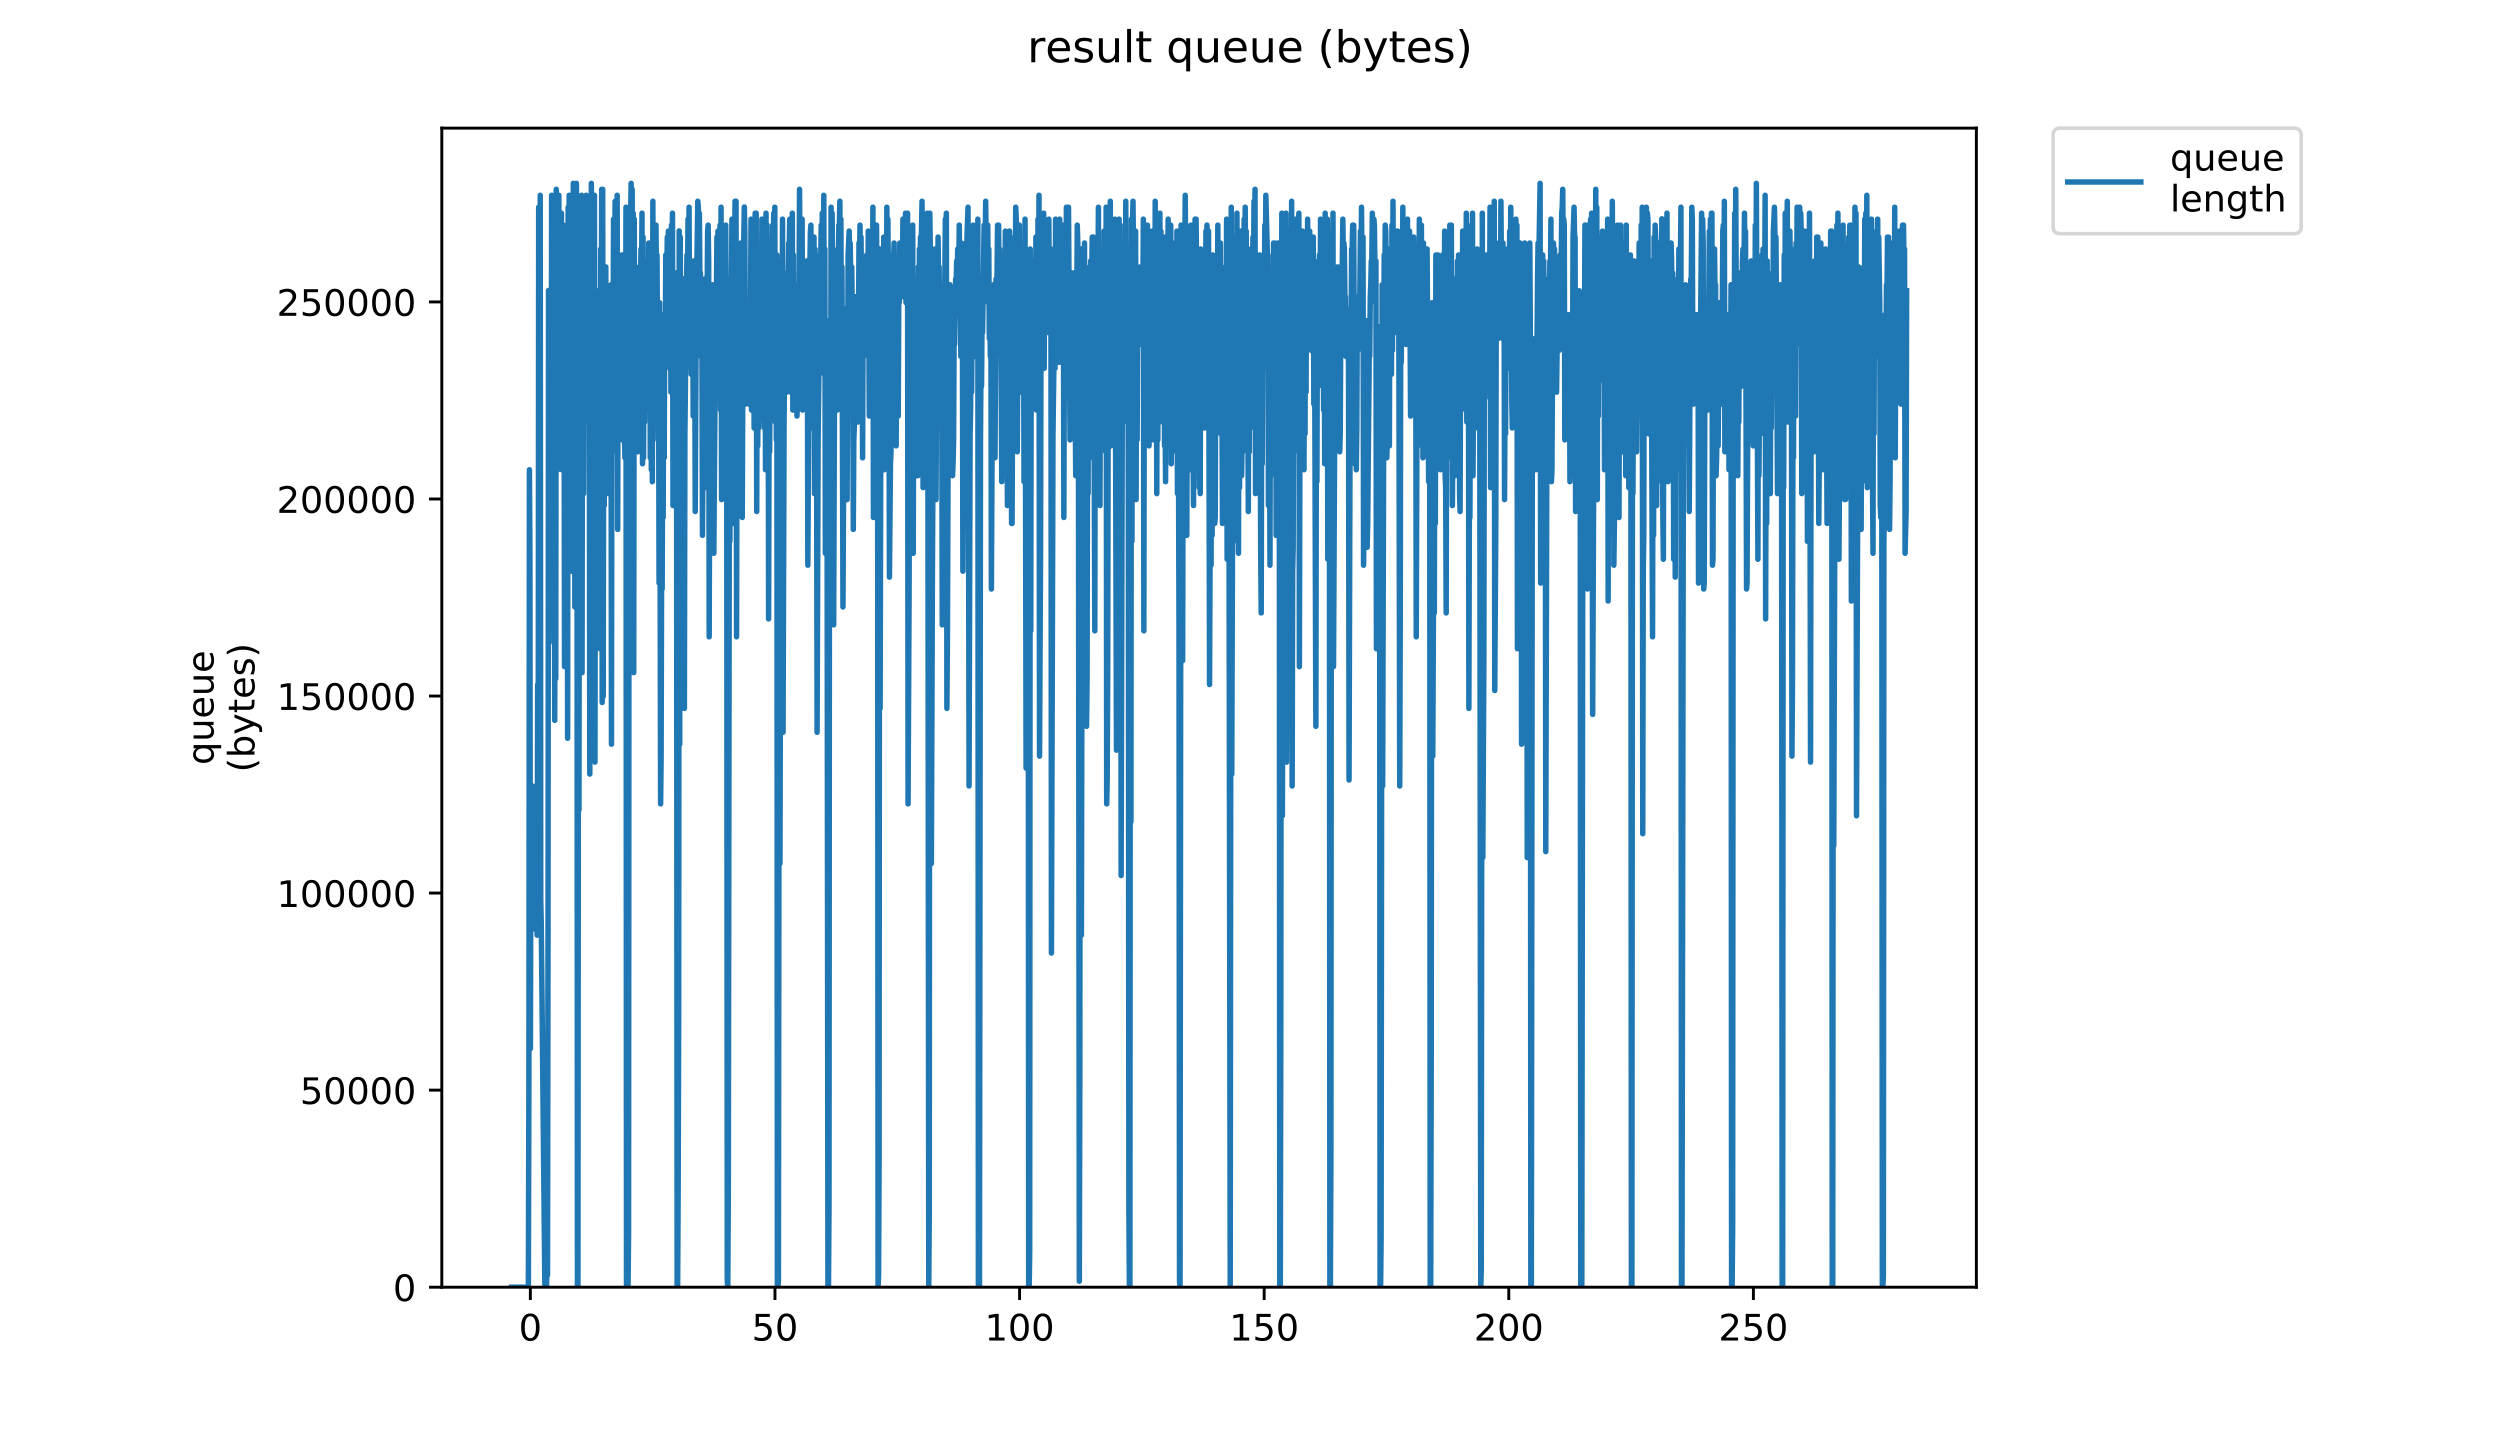 <?xml version="1.0" encoding="utf-8" standalone="no"?>
<!DOCTYPE svg PUBLIC "-//W3C//DTD SVG 1.1//EN"
  "http://www.w3.org/Graphics/SVG/1.1/DTD/svg11.dtd">
<!-- Created with matplotlib (https://matplotlib.org/) -->
<svg height="396pt" version="1.1" viewBox="0 0 684 396" width="684pt" xmlns="http://www.w3.org/2000/svg" xmlns:xlink="http://www.w3.org/1999/xlink">
 <defs>
  <style type="text/css">
*{stroke-linecap:butt;stroke-linejoin:round;}
  </style>
 </defs>
 <g id="figure_1">
  <g id="patch_1">
   <path d="M 0 396 
L 684 396 
L 684 0 
L 0 0 
z
" style="fill:#ffffff;"/>
  </g>
  <g id="axes_1">
   <g id="patch_2">
    <path d="M 120.879 352.174 
L 540.734 352.174 
L 540.734 35.062 
L 120.879 35.062 
z
" style="fill:#ffffff;"/>
   </g>
   <g id="matplotlib.axis_1">
    <g id="xtick_1">
     <g id="line2d_1">
      <defs>
       <path d="M 0 0 
L 0 3.5 
" id="m6a2a54938b" style="stroke:#000000;stroke-width:0.8;"/>
      </defs>
      <g>
       <use style="stroke:#000000;stroke-width:0.8;" x="145.105" xlink:href="#m6a2a54938b" y="352.174"/>
      </g>
     </g>
     <g id="text_1">
      <!-- 0 -->
      <defs>
       <path d="M 31.781 66.406 
Q 24.172 66.406 20.328 58.906 
Q 16.5 51.422 16.5 36.375 
Q 16.5 21.391 20.328 13.891 
Q 24.172 6.391 31.781 6.391 
Q 39.453 6.391 43.281 13.891 
Q 47.125 21.391 47.125 36.375 
Q 47.125 51.422 43.281 58.906 
Q 39.453 66.406 31.781 66.406 
z
M 31.781 74.219 
Q 44.047 74.219 50.516 64.516 
Q 56.984 54.828 56.984 36.375 
Q 56.984 17.969 50.516 8.266 
Q 44.047 -1.422 31.781 -1.422 
Q 19.531 -1.422 13.062 8.266 
Q 6.594 17.969 6.594 36.375 
Q 6.594 54.828 13.062 64.516 
Q 19.531 74.219 31.781 74.219 
z
" id="DejaVuSans-48"/>
      </defs>
      <g transform="translate(141.924 366.773)scale(0.1 -0.1)">
       <use xlink:href="#DejaVuSans-48"/>
      </g>
     </g>
    </g>
    <g id="xtick_2">
     <g id="line2d_2">
      <g>
       <use style="stroke:#000000;stroke-width:0.8;" x="212.03" xlink:href="#m6a2a54938b" y="352.174"/>
      </g>
     </g>
     <g id="text_2">
      <!-- 50 -->
      <defs>
       <path d="M 10.797 72.906 
L 49.516 72.906 
L 49.516 64.594 
L 19.828 64.594 
L 19.828 46.734 
Q 21.969 47.469 24.109 47.828 
Q 26.266 48.188 28.422 48.188 
Q 40.625 48.188 47.75 41.5 
Q 54.891 34.812 54.891 23.391 
Q 54.891 11.625 47.562 5.094 
Q 40.234 -1.422 26.906 -1.422 
Q 22.312 -1.422 17.547 -0.641 
Q 12.797 0.141 7.719 1.703 
L 7.719 11.625 
Q 12.109 9.234 16.797 8.062 
Q 21.484 6.891 26.703 6.891 
Q 35.156 6.891 40.078 11.328 
Q 45.016 15.766 45.016 23.391 
Q 45.016 31 40.078 35.438 
Q 35.156 39.891 26.703 39.891 
Q 22.75 39.891 18.812 39.016 
Q 14.891 38.141 10.797 36.281 
z
" id="DejaVuSans-53"/>
      </defs>
      <g transform="translate(205.667 366.773)scale(0.1 -0.1)">
       <use xlink:href="#DejaVuSans-53"/>
       <use x="63.623" xlink:href="#DejaVuSans-48"/>
      </g>
     </g>
    </g>
    <g id="xtick_3">
     <g id="line2d_3">
      <g>
       <use style="stroke:#000000;stroke-width:0.8;" x="278.955" xlink:href="#m6a2a54938b" y="352.174"/>
      </g>
     </g>
     <g id="text_3">
      <!-- 100 -->
      <defs>
       <path d="M 12.406 8.297 
L 28.516 8.297 
L 28.516 63.922 
L 10.984 60.406 
L 10.984 69.391 
L 28.422 72.906 
L 38.281 72.906 
L 38.281 8.297 
L 54.391 8.297 
L 54.391 0 
L 12.406 0 
z
" id="DejaVuSans-49"/>
      </defs>
      <g transform="translate(269.411 366.773)scale(0.1 -0.1)">
       <use xlink:href="#DejaVuSans-49"/>
       <use x="63.623" xlink:href="#DejaVuSans-48"/>
       <use x="127.246" xlink:href="#DejaVuSans-48"/>
      </g>
     </g>
    </g>
    <g id="xtick_4">
     <g id="line2d_4">
      <g>
       <use style="stroke:#000000;stroke-width:0.8;" x="345.879" xlink:href="#m6a2a54938b" y="352.174"/>
      </g>
     </g>
     <g id="text_4">
      <!-- 150 -->
      <g transform="translate(336.336 366.773)scale(0.1 -0.1)">
       <use xlink:href="#DejaVuSans-49"/>
       <use x="63.623" xlink:href="#DejaVuSans-53"/>
       <use x="127.246" xlink:href="#DejaVuSans-48"/>
      </g>
     </g>
    </g>
    <g id="xtick_5">
     <g id="line2d_5">
      <g>
       <use style="stroke:#000000;stroke-width:0.8;" x="412.804" xlink:href="#m6a2a54938b" y="352.174"/>
      </g>
     </g>
     <g id="text_5">
      <!-- 200 -->
      <defs>
       <path d="M 19.188 8.297 
L 53.609 8.297 
L 53.609 0 
L 7.328 0 
L 7.328 8.297 
Q 12.938 14.109 22.625 23.891 
Q 32.328 33.688 34.812 36.531 
Q 39.547 41.844 41.422 45.531 
Q 43.312 49.219 43.312 52.781 
Q 43.312 58.594 39.234 62.25 
Q 35.156 65.922 28.609 65.922 
Q 23.969 65.922 18.812 64.312 
Q 13.672 62.703 7.812 59.422 
L 7.812 69.391 
Q 13.766 71.781 18.938 73 
Q 24.125 74.219 28.422 74.219 
Q 39.75 74.219 46.484 68.547 
Q 53.219 62.891 53.219 53.422 
Q 53.219 48.922 51.531 44.891 
Q 49.859 40.875 45.406 35.406 
Q 44.188 33.984 37.641 27.219 
Q 31.109 20.453 19.188 8.297 
z
" id="DejaVuSans-50"/>
      </defs>
      <g transform="translate(403.26 366.773)scale(0.1 -0.1)">
       <use xlink:href="#DejaVuSans-50"/>
       <use x="63.623" xlink:href="#DejaVuSans-48"/>
       <use x="127.246" xlink:href="#DejaVuSans-48"/>
      </g>
     </g>
    </g>
    <g id="xtick_6">
     <g id="line2d_6">
      <g>
       <use style="stroke:#000000;stroke-width:0.8;" x="479.729" xlink:href="#m6a2a54938b" y="352.174"/>
      </g>
     </g>
     <g id="text_6">
      <!-- 250 -->
      <g transform="translate(470.185 366.773)scale(0.1 -0.1)">
       <use xlink:href="#DejaVuSans-50"/>
       <use x="63.623" xlink:href="#DejaVuSans-53"/>
       <use x="127.246" xlink:href="#DejaVuSans-48"/>
      </g>
     </g>
    </g>
   </g>
   <g id="matplotlib.axis_2">
    <g id="ytick_1">
     <g id="line2d_7">
      <defs>
       <path d="M 0 0 
L -3.5 0 
" id="m83f0fc57a1" style="stroke:#000000;stroke-width:0.8;"/>
      </defs>
      <g>
       <use style="stroke:#000000;stroke-width:0.8;" x="120.879" xlink:href="#m83f0fc57a1" y="352.174"/>
      </g>
     </g>
     <g id="text_7">
      <!-- 0 -->
      <g transform="translate(107.516 355.973)scale(0.1 -0.1)">
       <use xlink:href="#DejaVuSans-48"/>
      </g>
     </g>
    </g>
    <g id="ytick_2">
     <g id="line2d_8">
      <g>
       <use style="stroke:#000000;stroke-width:0.8;" x="120.879" xlink:href="#m83f0fc57a1" y="298.261"/>
      </g>
     </g>
     <g id="text_8">
      <!-- 50000 -->
      <g transform="translate(82.066 302.06)scale(0.1 -0.1)">
       <use xlink:href="#DejaVuSans-53"/>
       <use x="63.623" xlink:href="#DejaVuSans-48"/>
       <use x="127.246" xlink:href="#DejaVuSans-48"/>
       <use x="190.869" xlink:href="#DejaVuSans-48"/>
       <use x="254.492" xlink:href="#DejaVuSans-48"/>
      </g>
     </g>
    </g>
    <g id="ytick_3">
     <g id="line2d_9">
      <g>
       <use style="stroke:#000000;stroke-width:0.8;" x="120.879" xlink:href="#m83f0fc57a1" y="244.348"/>
      </g>
     </g>
     <g id="text_9">
      <!-- 100000 -->
      <g transform="translate(75.704 248.147)scale(0.1 -0.1)">
       <use xlink:href="#DejaVuSans-49"/>
       <use x="63.623" xlink:href="#DejaVuSans-48"/>
       <use x="127.246" xlink:href="#DejaVuSans-48"/>
       <use x="190.869" xlink:href="#DejaVuSans-48"/>
       <use x="254.492" xlink:href="#DejaVuSans-48"/>
       <use x="318.115" xlink:href="#DejaVuSans-48"/>
      </g>
     </g>
    </g>
    <g id="ytick_4">
     <g id="line2d_10">
      <g>
       <use style="stroke:#000000;stroke-width:0.8;" x="120.879" xlink:href="#m83f0fc57a1" y="190.434"/>
      </g>
     </g>
     <g id="text_10">
      <!-- 150000 -->
      <g transform="translate(75.704 194.234)scale(0.1 -0.1)">
       <use xlink:href="#DejaVuSans-49"/>
       <use x="63.623" xlink:href="#DejaVuSans-53"/>
       <use x="127.246" xlink:href="#DejaVuSans-48"/>
       <use x="190.869" xlink:href="#DejaVuSans-48"/>
       <use x="254.492" xlink:href="#DejaVuSans-48"/>
       <use x="318.115" xlink:href="#DejaVuSans-48"/>
      </g>
     </g>
    </g>
    <g id="ytick_5">
     <g id="line2d_11">
      <g>
       <use style="stroke:#000000;stroke-width:0.8;" x="120.879" xlink:href="#m83f0fc57a1" y="136.521"/>
      </g>
     </g>
     <g id="text_11">
      <!-- 200000 -->
      <g transform="translate(75.704 140.32)scale(0.1 -0.1)">
       <use xlink:href="#DejaVuSans-50"/>
       <use x="63.623" xlink:href="#DejaVuSans-48"/>
       <use x="127.246" xlink:href="#DejaVuSans-48"/>
       <use x="190.869" xlink:href="#DejaVuSans-48"/>
       <use x="254.492" xlink:href="#DejaVuSans-48"/>
       <use x="318.115" xlink:href="#DejaVuSans-48"/>
      </g>
     </g>
    </g>
    <g id="ytick_6">
     <g id="line2d_12">
      <g>
       <use style="stroke:#000000;stroke-width:0.8;" x="120.879" xlink:href="#m83f0fc57a1" y="82.608"/>
      </g>
     </g>
     <g id="text_12">
      <!-- 250000 -->
      <g transform="translate(75.704 86.407)scale(0.1 -0.1)">
       <use xlink:href="#DejaVuSans-50"/>
       <use x="63.623" xlink:href="#DejaVuSans-53"/>
       <use x="127.246" xlink:href="#DejaVuSans-48"/>
       <use x="190.869" xlink:href="#DejaVuSans-48"/>
       <use x="254.492" xlink:href="#DejaVuSans-48"/>
       <use x="318.115" xlink:href="#DejaVuSans-48"/>
      </g>
     </g>
    </g>
    <g id="text_13">
     <!-- queue -->
     <defs>
      <path d="M 14.797 27.297 
Q 14.797 17.391 18.875 11.75 
Q 22.953 6.109 30.078 6.109 
Q 37.203 6.109 41.297 11.75 
Q 45.406 17.391 45.406 27.297 
Q 45.406 37.203 41.297 42.844 
Q 37.203 48.484 30.078 48.484 
Q 22.953 48.484 18.875 42.844 
Q 14.797 37.203 14.797 27.297 
z
M 45.406 8.203 
Q 42.578 3.328 38.25 0.953 
Q 33.938 -1.422 27.875 -1.422 
Q 17.969 -1.422 11.734 6.484 
Q 5.516 14.406 5.516 27.297 
Q 5.516 40.188 11.734 48.094 
Q 17.969 56 27.875 56 
Q 33.938 56 38.25 53.625 
Q 42.578 51.266 45.406 46.391 
L 45.406 54.688 
L 54.391 54.688 
L 54.391 -20.797 
L 45.406 -20.797 
z
" id="DejaVuSans-113"/>
      <path d="M 8.5 21.578 
L 8.5 54.688 
L 17.484 54.688 
L 17.484 21.922 
Q 17.484 14.156 20.5 10.266 
Q 23.531 6.391 29.594 6.391 
Q 36.859 6.391 41.078 11.031 
Q 45.312 15.672 45.312 23.688 
L 45.312 54.688 
L 54.297 54.688 
L 54.297 0 
L 45.312 0 
L 45.312 8.406 
Q 42.047 3.422 37.719 1 
Q 33.406 -1.422 27.688 -1.422 
Q 18.266 -1.422 13.375 4.438 
Q 8.5 10.297 8.5 21.578 
z
M 31.109 56 
z
" id="DejaVuSans-117"/>
      <path d="M 56.203 29.594 
L 56.203 25.203 
L 14.891 25.203 
Q 15.484 15.922 20.484 11.062 
Q 25.484 6.203 34.422 6.203 
Q 39.594 6.203 44.453 7.469 
Q 49.312 8.734 54.109 11.281 
L 54.109 2.781 
Q 49.266 0.734 44.188 -0.344 
Q 39.109 -1.422 33.891 -1.422 
Q 20.797 -1.422 13.156 6.188 
Q 5.516 13.812 5.516 26.812 
Q 5.516 40.234 12.766 48.109 
Q 20.016 56 32.328 56 
Q 43.359 56 49.781 48.891 
Q 56.203 41.797 56.203 29.594 
z
M 47.219 32.234 
Q 47.125 39.594 43.094 43.984 
Q 39.062 48.391 32.422 48.391 
Q 24.906 48.391 20.391 44.141 
Q 15.875 39.891 15.188 32.172 
z
" id="DejaVuSans-101"/>
     </defs>
     <g transform="translate(58.426 209.283)rotate(-90)scale(0.1 -0.1)">
      <use xlink:href="#DejaVuSans-113"/>
      <use x="63.477" xlink:href="#DejaVuSans-117"/>
      <use x="126.855" xlink:href="#DejaVuSans-101"/>
      <use x="188.379" xlink:href="#DejaVuSans-117"/>
      <use x="251.758" xlink:href="#DejaVuSans-101"/>
     </g>
     <!-- (bytes) -->
     <defs>
      <path d="M 31 75.875 
Q 24.469 64.656 21.281 53.656 
Q 18.109 42.672 18.109 31.391 
Q 18.109 20.125 21.312 9.062 
Q 24.516 -2 31 -13.188 
L 23.188 -13.188 
Q 15.875 -1.703 12.234 9.375 
Q 8.594 20.453 8.594 31.391 
Q 8.594 42.281 12.203 53.312 
Q 15.828 64.359 23.188 75.875 
z
" id="DejaVuSans-40"/>
      <path d="M 48.688 27.297 
Q 48.688 37.203 44.609 42.844 
Q 40.531 48.484 33.406 48.484 
Q 26.266 48.484 22.188 42.844 
Q 18.109 37.203 18.109 27.297 
Q 18.109 17.391 22.188 11.75 
Q 26.266 6.109 33.406 6.109 
Q 40.531 6.109 44.609 11.75 
Q 48.688 17.391 48.688 27.297 
z
M 18.109 46.391 
Q 20.953 51.266 25.266 53.625 
Q 29.594 56 35.594 56 
Q 45.562 56 51.781 48.094 
Q 58.016 40.188 58.016 27.297 
Q 58.016 14.406 51.781 6.484 
Q 45.562 -1.422 35.594 -1.422 
Q 29.594 -1.422 25.266 0.953 
Q 20.953 3.328 18.109 8.203 
L 18.109 0 
L 9.078 0 
L 9.078 75.984 
L 18.109 75.984 
z
" id="DejaVuSans-98"/>
      <path d="M 32.172 -5.078 
Q 28.375 -14.844 24.75 -17.812 
Q 21.141 -20.797 15.094 -20.797 
L 7.906 -20.797 
L 7.906 -13.281 
L 13.188 -13.281 
Q 16.891 -13.281 18.938 -11.516 
Q 21 -9.766 23.484 -3.219 
L 25.094 0.875 
L 2.984 54.688 
L 12.5 54.688 
L 29.594 11.922 
L 46.688 54.688 
L 56.203 54.688 
z
" id="DejaVuSans-121"/>
      <path d="M 18.312 70.219 
L 18.312 54.688 
L 36.812 54.688 
L 36.812 47.703 
L 18.312 47.703 
L 18.312 18.016 
Q 18.312 11.328 20.141 9.422 
Q 21.969 7.516 27.594 7.516 
L 36.812 7.516 
L 36.812 0 
L 27.594 0 
Q 17.188 0 13.234 3.875 
Q 9.281 7.766 9.281 18.016 
L 9.281 47.703 
L 2.688 47.703 
L 2.688 54.688 
L 9.281 54.688 
L 9.281 70.219 
z
" id="DejaVuSans-116"/>
      <path d="M 44.281 53.078 
L 44.281 44.578 
Q 40.484 46.531 36.375 47.5 
Q 32.281 48.484 27.875 48.484 
Q 21.188 48.484 17.844 46.438 
Q 14.5 44.391 14.5 40.281 
Q 14.5 37.156 16.891 35.375 
Q 19.281 33.594 26.516 31.984 
L 29.594 31.297 
Q 39.156 29.25 43.188 25.516 
Q 47.219 21.781 47.219 15.094 
Q 47.219 7.469 41.188 3.016 
Q 35.156 -1.422 24.609 -1.422 
Q 20.219 -1.422 15.453 -0.562 
Q 10.688 0.297 5.422 2 
L 5.422 11.281 
Q 10.406 8.688 15.234 7.391 
Q 20.062 6.109 24.812 6.109 
Q 31.156 6.109 34.562 8.281 
Q 37.984 10.453 37.984 14.406 
Q 37.984 18.062 35.516 20.016 
Q 33.062 21.969 24.703 23.781 
L 21.578 24.516 
Q 13.234 26.266 9.516 29.906 
Q 5.812 33.547 5.812 39.891 
Q 5.812 47.609 11.281 51.797 
Q 16.75 56 26.812 56 
Q 31.781 56 36.172 55.266 
Q 40.578 54.547 44.281 53.078 
z
" id="DejaVuSans-115"/>
      <path d="M 8.016 75.875 
L 15.828 75.875 
Q 23.141 64.359 26.781 53.312 
Q 30.422 42.281 30.422 31.391 
Q 30.422 20.453 26.781 9.375 
Q 23.141 -1.703 15.828 -13.188 
L 8.016 -13.188 
Q 14.5 -2 17.703 9.062 
Q 20.906 20.125 20.906 31.391 
Q 20.906 42.672 17.703 53.656 
Q 14.5 64.656 8.016 75.875 
z
" id="DejaVuSans-41"/>
     </defs>
     <g transform="translate(69.624 211.295)rotate(-90)scale(0.1 -0.1)">
      <use xlink:href="#DejaVuSans-40"/>
      <use x="39.014" xlink:href="#DejaVuSans-98"/>
      <use x="102.49" xlink:href="#DejaVuSans-121"/>
      <use x="161.67" xlink:href="#DejaVuSans-116"/>
      <use x="200.879" xlink:href="#DejaVuSans-101"/>
      <use x="262.402" xlink:href="#DejaVuSans-115"/>
      <use x="314.502" xlink:href="#DejaVuSans-41"/>
     </g>
    </g>
   </g>
   <g id="line2d_13">
    <path clip-path="url(#p39fe40ee95)" d="M 139.963 352.174 
L 144.56 352.174 
L 144.703 296.669 
L 144.844 128.523 
L 144.985 151.378 
L 145.125 286.874 
L 145.266 218.31 
L 145.548 215.045 
L 145.689 215.045 
L 145.829 216.677 
L 145.971 219.942 
L 146.393 254.225 
L 146.534 250.96 
L 146.675 254.225 
L 146.816 218.31 
L 146.957 255.857 
L 147.098 187.292 
L 147.239 234.635 
L 147.381 56.693 
L 147.523 74.65 
L 147.664 128.523 
L 147.805 53.428 
L 147.946 246.062 
L 148.087 252.592 
L 149.077 352.174 
L 149.219 350.542 
L 149.364 352.174 
L 149.509 352.174 
L 149.654 347.277 
L 149.796 348.909 
L 149.938 257.49 
L 150.08 79.477 
L 150.22 175.865 
L 150.502 87.71 
L 150.784 164.438 
L 150.925 53.428 
L 151.066 141.583 
L 151.349 156.275 
L 151.63 99.138 
L 151.771 197.087 
L 151.912 81.18 
L 152.053 185.66 
L 152.194 51.796 
L 152.335 105.668 
L 152.476 58.246 
L 152.618 128.523 
L 152.76 64.855 
L 152.9 53.428 
L 153.041 77.915 
L 153.182 59.958 
L 153.323 118.728 
L 153.464 68.12 
L 153.606 58.326 
L 153.747 128.523 
L 153.888 71.385 
L 154.03 112.198 
L 154.172 61.591 
L 154.313 86.076 
L 154.455 182.395 
L 154.595 99.138 
L 154.736 126.89 
L 154.877 84.445 
L 155.018 131.788 
L 155.158 69.753 
L 155.301 201.985 
L 155.443 56.693 
L 155.584 136.685 
L 155.725 53.428 
L 155.865 131.788 
L 156.006 63.223 
L 156.147 144.848 
L 156.289 64.855 
L 156.43 156.275 
L 156.571 59.958 
L 156.713 95.873 
L 156.854 50.163 
L 156.995 55.061 
L 157.136 64.855 
L 157.277 166.07 
L 157.418 58.326 
L 157.559 105.668 
L 157.7 50.163 
L 157.841 73.018 
L 157.985 352.174 
L 158.126 352.174 
L 158.266 169.335 
L 158.408 221.575 
L 158.549 95.873 
L 159.113 53.428 
L 159.254 184.027 
L 159.395 69.753 
L 159.677 135.053 
L 159.818 77.915 
L 159.958 92.608 
L 160.1 82.813 
L 160.241 102.403 
L 160.382 53.428 
L 160.522 115.463 
L 160.663 56.693 
L 160.804 86.076 
L 160.945 55.061 
L 161.085 100.77 
L 161.226 99.138 
L 161.367 211.78 
L 161.508 99.138 
L 161.649 157.908 
L 161.791 50.163 
L 161.933 100.77 
L 162.074 71.385 
L 162.215 141.583 
L 162.357 108.933 
L 162.498 192.19 
L 162.64 53.428 
L 162.781 208.515 
L 162.921 118.728 
L 163.062 136.685 
L 163.203 79.548 
L 163.345 172.6 
L 163.487 139.95 
L 163.627 169.335 
L 163.769 117.095 
L 163.91 159.54 
L 164.052 82.813 
L 164.193 177.497 
L 164.335 68.12 
L 164.477 133.42 
L 164.618 51.796 
L 164.76 192.19 
L 164.901 51.796 
L 165.042 190.557 
L 165.183 99.138 
L 165.324 138.318 
L 165.465 86.076 
L 165.605 113.83 
L 165.746 73.018 
L 165.887 121.993 
L 166.029 84.445 
L 166.311 92.608 
L 166.452 135.053 
L 166.592 94.24 
L 166.733 90.975 
L 166.874 82.813 
L 167.015 112.198 
L 167.157 77.915 
L 167.299 203.617 
L 167.44 95.873 
L 167.582 97.505 
L 167.723 102.403 
L 167.865 59.958 
L 168.007 59.958 
L 168.148 77.915 
L 168.29 55.061 
L 168.432 95.873 
L 168.574 59.958 
L 168.716 123.617 
L 168.858 53.428 
L 168.999 144.848 
L 169.141 73.018 
L 169.283 115.463 
L 169.425 89.343 
L 169.566 104.035 
L 169.849 107.3 
L 169.99 115.463 
L 170.132 69.753 
L 170.273 120.36 
L 170.415 82.813 
L 170.557 108.933 
L 170.699 69.753 
L 170.841 118.728 
L 170.983 125.258 
L 171.125 117.095 
L 171.267 56.693 
L 171.408 352.174 
L 171.835 352.174 
L 171.977 337.482 
L 172.117 94.24 
L 172.259 63.223 
L 172.4 58.326 
L 172.541 58.326 
L 172.683 50.163 
L 172.824 125.258 
L 172.966 51.796 
L 173.108 144.848 
L 173.249 58.326 
L 173.39 184.027 
L 173.532 59.958 
L 173.673 100.77 
L 173.814 74.65 
L 174.096 100.582 
L 174.238 102.403 
L 174.38 92.608 
L 174.522 123.617 
L 174.663 100.77 
L 174.805 99.138 
L 174.947 73.018 
L 175.088 87.71 
L 175.371 68.12 
L 175.512 76.283 
L 175.653 58.326 
L 175.794 126.89 
L 175.938 64.855 
L 176.08 125.258 
L 176.221 76.283 
L 176.362 115.463 
L 176.504 76.283 
L 176.646 89.343 
L 176.787 77.915 
L 176.929 92.608 
L 177.07 94.24 
L 177.211 71.385 
L 177.353 90.975 
L 177.494 66.488 
L 177.635 112.198 
L 177.776 69.753 
L 177.917 125.258 
L 178.058 66.488 
L 178.199 128.523 
L 178.341 71.385 
L 178.482 131.788 
L 178.623 55.061 
L 178.764 105.668 
L 178.905 64.855 
L 179.047 87.71 
L 179.188 64.855 
L 179.329 92.608 
L 179.473 61.591 
L 179.614 76.283 
L 179.755 69.753 
L 180.037 120.36 
L 180.178 95.873 
L 180.319 159.54 
L 180.46 82.813 
L 180.743 219.942 
L 180.884 206.882 
L 181.025 151.378 
L 181.166 161.157 
L 181.307 120.36 
L 181.448 141.583 
L 181.589 86.076 
L 181.73 125.258 
L 181.871 87.71 
L 182.012 97.505 
L 182.153 69.753 
L 182.435 74.65 
L 182.576 64.855 
L 182.717 99.138 
L 182.858 63.223 
L 183 92.608 
L 183.141 63.223 
L 183.282 100.77 
L 183.424 68.12 
L 183.565 107.3 
L 183.706 61.591 
L 183.847 92.608 
L 183.988 58.326 
L 184.13 138.318 
L 184.271 102.403 
L 184.412 123.617 
L 184.553 76.283 
L 184.694 87.71 
L 184.836 89.343 
L 184.977 74.65 
L 185.118 130.155 
L 185.259 352.174 
L 185.4 352.174 
L 185.543 326.054 
L 185.687 277.092 
L 185.829 63.178 
L 185.97 203.617 
L 186.113 64.855 
L 186.256 95.873 
L 186.541 76.283 
L 186.683 100.77 
L 186.824 76.283 
L 187.106 108.933 
L 187.247 193.822 
L 187.388 118.728 
L 187.53 105.668 
L 187.671 77.915 
L 187.812 81.18 
L 187.953 69.753 
L 188.096 81.18 
L 188.238 59.958 
L 188.381 86.076 
L 188.522 56.693 
L 188.663 87.71 
L 188.805 79.548 
L 189.087 102.403 
L 189.228 92.608 
L 189.368 102.403 
L 189.51 74.65 
L 189.65 113.83 
L 189.791 71.385 
L 190.074 92.608 
L 190.215 139.95 
L 190.498 82.813 
L 190.78 64.855 
L 190.921 55.061 
L 191.062 56.693 
L 191.204 77.915 
L 191.345 58.326 
L 191.489 76.283 
L 191.631 74.65 
L 191.772 97.505 
L 191.913 89.343 
L 192.054 97.505 
L 192.196 146.48 
L 192.478 97.505 
L 192.761 84.445 
L 192.903 76.283 
L 193.185 133.42 
L 193.467 81.18 
L 193.608 63.223 
L 193.75 61.591 
L 193.891 71.385 
L 194.032 174.232 
L 194.315 81.18 
L 194.455 108.933 
L 194.597 81.18 
L 194.738 94.24 
L 194.879 77.915 
L 195.02 89.343 
L 195.161 86.076 
L 195.302 151.378 
L 195.867 77.915 
L 196.009 81.18 
L 196.15 64.855 
L 196.291 82.813 
L 196.432 63.223 
L 196.572 81.18 
L 196.714 66.488 
L 196.856 97.505 
L 196.997 61.591 
L 197.139 112.198 
L 197.28 56.693 
L 197.421 136.685 
L 197.563 74.65 
L 197.703 112.198 
L 197.845 79.548 
L 197.985 86.076 
L 198.128 81.18 
L 198.269 84.445 
L 198.41 84.445 
L 198.55 61.591 
L 198.832 115.463 
L 198.978 350.542 
L 199.121 352.174 
L 199.263 327.687 
L 199.547 131.788 
L 199.688 148.113 
L 199.829 128.523 
L 199.971 76.283 
L 200.112 81.18 
L 200.252 59.958 
L 200.393 86.076 
L 200.533 143.215 
L 200.674 126.89 
L 200.958 82.813 
L 201.099 55.061 
L 201.241 79.548 
L 201.382 55.061 
L 201.523 174.232 
L 201.664 99.138 
L 201.805 118.728 
L 202.09 77.915 
L 202.232 115.463 
L 202.373 95.873 
L 202.515 113.83 
L 202.655 66.488 
L 202.796 86.076 
L 202.938 84.445 
L 203.079 141.583 
L 203.36 73.018 
L 203.644 56.648 
L 203.785 63.223 
L 203.927 110.565 
L 204.067 105.668 
L 204.208 94.24 
L 204.349 107.3 
L 204.49 99.138 
L 204.631 108.933 
L 204.773 95.873 
L 204.915 110.565 
L 205.056 90.975 
L 205.338 84.445 
L 205.479 59.958 
L 205.62 112.198 
L 205.903 76.283 
L 206.045 95.873 
L 206.187 84.445 
L 206.328 117.095 
L 206.61 58.326 
L 206.752 107.3 
L 206.894 58.326 
L 207.034 139.95 
L 207.175 90.975 
L 207.317 121.993 
L 207.46 92.608 
L 207.602 117.095 
L 207.744 105.668 
L 207.885 76.283 
L 208.026 92.608 
L 208.167 74.65 
L 208.308 90.975 
L 208.45 59.958 
L 208.591 69.753 
L 208.732 61.591 
L 208.875 92.608 
L 209.017 97.505 
L 209.158 117.095 
L 209.299 69.753 
L 209.44 128.523 
L 209.581 58.326 
L 209.722 104.035 
L 209.863 61.591 
L 210.007 100.77 
L 210.148 74.65 
L 210.291 169.335 
L 210.432 104.035 
L 210.573 123.617 
L 210.856 81.18 
L 210.997 94.24 
L 211.138 66.488 
L 211.279 82.813 
L 211.419 61.591 
L 211.562 66.488 
L 211.703 58.326 
L 211.844 68.12 
L 211.986 56.693 
L 212.127 115.463 
L 212.268 76.283 
L 212.409 120.36 
L 212.549 69.753 
L 212.691 352.174 
L 212.833 352.174 
L 212.974 350.542 
L 213.256 107.3 
L 213.397 236.267 
L 213.678 120.36 
L 213.819 71.385 
L 213.96 108.933 
L 214.1 59.958 
L 214.242 200.352 
L 214.524 115.463 
L 214.664 97.505 
L 214.805 99.138 
L 214.946 104.035 
L 215.087 77.915 
L 215.227 107.3 
L 215.368 74.65 
L 215.509 81.18 
L 215.65 76.283 
L 215.791 66.488 
L 215.932 68.12 
L 216.072 59.958 
L 216.354 107.3 
L 216.495 73.018 
L 216.635 102.403 
L 216.776 58.326 
L 216.919 112.198 
L 217.061 69.753 
L 217.201 105.668 
L 217.343 77.915 
L 217.483 97.505 
L 217.766 81.18 
L 217.908 79.548 
L 218.049 113.83 
L 218.191 108.933 
L 218.332 112.198 
L 218.473 107.3 
L 218.755 51.796 
L 218.897 77.915 
L 219.039 73.018 
L 219.181 61.591 
L 219.322 79.548 
L 219.462 59.958 
L 219.605 112.198 
L 219.746 71.385 
L 219.888 104.035 
L 220.029 74.65 
L 220.171 90.975 
L 220.313 81.18 
L 220.454 84.445 
L 220.595 90.975 
L 220.736 71.385 
L 220.878 74.65 
L 221.019 154.643 
L 221.442 77.915 
L 221.583 73.018 
L 221.724 63.223 
L 221.865 61.591 
L 222.006 107.3 
L 222.148 117.095 
L 222.43 76.283 
L 222.571 110.565 
L 222.711 64.855 
L 222.852 135.053 
L 222.992 68.12 
L 223.133 87.71 
L 223.274 79.548 
L 223.414 117.095 
L 223.556 200.352 
L 223.838 120.36 
L 224.402 69.753 
L 224.543 71.385 
L 224.684 61.591 
L 224.827 84.445 
L 224.968 58.326 
L 225.11 61.591 
L 225.251 76.283 
L 225.393 53.428 
L 225.534 102.403 
L 225.675 68.12 
L 225.816 151.378 
L 225.957 95.873 
L 226.098 108.933 
L 226.239 87.71 
L 226.523 352.174 
L 226.671 352.174 
L 226.82 329.319 
L 226.961 104.035 
L 227.243 136.685 
L 227.383 56.693 
L 227.527 95.873 
L 227.668 58.326 
L 227.809 76.283 
L 228.093 170.968 
L 228.376 89.343 
L 228.517 102.403 
L 228.658 79.548 
L 228.94 97.505 
L 229.081 112.198 
L 229.222 68.12 
L 229.363 73.018 
L 229.504 61.591 
L 229.645 61.591 
L 229.787 55.061 
L 229.928 82.813 
L 230.068 59.958 
L 230.211 97.505 
L 230.353 73.018 
L 230.635 166.07 
L 231.059 84.445 
L 231.2 86.076 
L 231.481 117.095 
L 231.622 102.403 
L 231.764 136.685 
L 232.048 69.753 
L 232.33 63.223 
L 232.471 71.385 
L 232.612 66.488 
L 232.895 84.445 
L 233.037 73.018 
L 233.319 97.505 
L 233.461 144.848 
L 233.602 120.36 
L 233.743 117.095 
L 233.884 108.933 
L 234.167 81.18 
L 234.309 100.77 
L 234.451 86.076 
L 234.592 115.463 
L 234.733 115.463 
L 235.017 66.488 
L 235.157 71.385 
L 235.298 61.591 
L 235.439 74.65 
L 235.581 64.855 
L 235.722 82.813 
L 235.863 79.548 
L 236.004 125.258 
L 236.146 87.71 
L 236.287 97.505 
L 236.569 86.076 
L 236.71 89.343 
L 236.851 81.18 
L 236.993 92.608 
L 237.134 69.753 
L 237.417 89.343 
L 237.558 63.223 
L 237.84 113.83 
L 238.121 84.445 
L 238.405 105.668 
L 238.546 63.223 
L 238.688 82.813 
L 238.828 56.693 
L 238.969 141.583 
L 239.11 94.24 
L 239.25 113.83 
L 239.391 107.3 
L 239.532 82.813 
L 239.674 95.873 
L 239.815 61.591 
L 239.956 86.076 
L 240.097 71.385 
L 240.238 352.174 
L 240.38 348.909 
L 240.521 317.892 
L 240.661 68.12 
L 240.802 193.822 
L 241.084 73.018 
L 241.226 87.71 
L 241.367 68.12 
L 241.509 71.385 
L 241.65 95.873 
L 241.792 64.855 
L 241.933 128.523 
L 242.075 87.71 
L 242.215 107.3 
L 242.357 73.018 
L 242.498 105.668 
L 242.639 56.693 
L 242.781 81.18 
L 242.923 59.958 
L 243.206 92.608 
L 243.348 157.908 
L 243.632 126.89 
L 243.774 123.617 
L 243.916 94.24 
L 244.058 105.668 
L 244.2 69.753 
L 244.341 73.018 
L 244.483 71.385 
L 244.625 66.488 
L 244.908 118.728 
L 245.049 89.343 
L 245.19 121.993 
L 245.331 89.343 
L 245.473 110.565 
L 245.615 92.608 
L 245.756 113.83 
L 245.898 82.813 
L 246.04 82.813 
L 246.182 66.488 
L 246.323 69.753 
L 246.464 68.12 
L 246.606 69.753 
L 246.889 81.18 
L 247.031 59.958 
L 247.172 81.18 
L 247.314 63.223 
L 247.455 76.283 
L 247.597 74.65 
L 247.739 58.326 
L 247.88 82.813 
L 248.022 63.223 
L 248.164 79.548 
L 248.305 58.326 
L 248.447 219.942 
L 248.73 161.157 
L 248.872 99.138 
L 249.013 110.565 
L 249.155 76.283 
L 249.296 90.975 
L 249.437 64.855 
L 249.578 71.385 
L 249.719 61.591 
L 249.86 151.378 
L 250.001 99.138 
L 250.143 115.463 
L 250.285 90.975 
L 250.568 117.095 
L 250.709 87.71 
L 250.851 130.155 
L 250.992 76.283 
L 251.134 130.155 
L 251.276 73.018 
L 251.417 105.668 
L 251.558 68.12 
L 251.7 89.343 
L 251.843 64.855 
L 251.985 69.753 
L 252.268 55.061 
L 252.551 133.42 
L 252.977 89.343 
L 253.118 90.975 
L 253.401 66.488 
L 253.543 92.608 
L 253.684 58.326 
L 253.826 82.813 
L 254.109 352.174 
L 254.251 330.952 
L 254.394 58.326 
L 254.537 68.12 
L 254.82 236.267 
L 255.103 157.908 
L 255.528 74.65 
L 255.671 73.018 
L 255.812 68.12 
L 256.095 136.685 
L 256.378 74.65 
L 256.52 79.548 
L 256.662 64.855 
L 256.804 79.548 
L 256.947 73.018 
L 257.088 90.975 
L 257.229 87.71 
L 257.655 95.873 
L 257.796 170.968 
L 257.937 113.83 
L 258.079 104.035 
L 258.22 102.403 
L 258.361 94.24 
L 258.645 59.958 
L 258.786 61.591 
L 258.927 58.326 
L 259.068 193.822 
L 259.209 175.865 
L 259.491 99.138 
L 259.632 77.915 
L 259.773 86.076 
L 259.915 77.915 
L 260.057 79.548 
L 260.198 82.813 
L 260.48 90.975 
L 260.62 130.155 
L 260.761 126.89 
L 260.902 120.36 
L 261.043 92.608 
L 261.185 94.24 
L 261.466 76.283 
L 261.607 77.915 
L 261.748 71.385 
L 261.889 76.283 
L 262.031 68.12 
L 262.171 69.753 
L 262.314 74.65 
L 262.455 61.591 
L 262.596 84.445 
L 262.738 74.65 
L 262.879 97.505 
L 263.019 66.488 
L 263.16 86.076 
L 263.301 77.915 
L 263.442 156.275 
L 263.725 104.035 
L 264.006 74.65 
L 264.147 94.24 
L 264.288 66.488 
L 264.429 86.076 
L 264.569 64.855 
L 264.851 56.693 
L 265.133 215.045 
L 265.415 118.728 
L 265.556 112.198 
L 265.697 77.915 
L 265.839 107.3 
L 265.981 87.71 
L 266.122 95.873 
L 266.264 61.591 
L 266.547 95.873 
L 266.689 87.71 
L 266.831 97.505 
L 266.972 87.71 
L 267.114 90.975 
L 267.255 63.223 
L 267.397 94.24 
L 267.538 59.958 
L 267.683 352.174 
L 267.979 352.174 
L 268.263 120.36 
L 268.405 99.138 
L 268.546 105.668 
L 268.688 87.71 
L 268.83 90.975 
L 269.256 61.591 
L 269.398 63.223 
L 269.54 68.12 
L 269.681 55.061 
L 269.823 68.12 
L 269.965 63.223 
L 270.107 64.855 
L 270.249 61.591 
L 270.39 82.813 
L 270.532 68.12 
L 270.673 92.608 
L 270.815 82.813 
L 270.957 97.505 
L 271.099 81.18 
L 271.241 161.157 
L 271.524 104.035 
L 271.807 77.915 
L 271.949 81.18 
L 272.232 125.258 
L 272.516 76.283 
L 272.658 86.076 
L 272.94 61.591 
L 273.082 92.608 
L 273.224 61.591 
L 273.365 87.71 
L 273.507 68.12 
L 273.649 90.975 
L 273.79 74.65 
L 274.075 131.788 
L 274.217 105.668 
L 274.359 108.933 
L 274.784 82.813 
L 274.925 84.445 
L 275.067 63.223 
L 275.209 64.855 
L 275.35 76.283 
L 275.633 138.318 
L 275.775 130.155 
L 275.917 73.018 
L 276.059 95.873 
L 276.201 63.223 
L 276.342 92.608 
L 276.485 64.855 
L 276.628 92.608 
L 276.769 143.215 
L 276.91 143.215 
L 277.053 105.668 
L 277.194 110.565 
L 277.477 71.385 
L 277.618 90.975 
L 277.76 81.18 
L 277.902 56.693 
L 278.043 59.913 
L 278.326 123.617 
L 278.611 73.018 
L 278.754 107.3 
L 278.895 61.591 
L 279.037 102.403 
L 279.178 73.018 
L 279.32 107.3 
L 279.461 79.548 
L 279.603 74.65 
L 279.744 86.076 
L 280.027 74.65 
L 280.169 131.788 
L 280.451 59.958 
L 280.736 210.147 
L 281.019 123.617 
L 281.302 84.445 
L 281.444 352.174 
L 281.585 352.174 
L 281.727 342.379 
L 281.869 68.12 
L 282.01 172.6 
L 282.152 84.445 
L 282.293 99.138 
L 282.578 76.283 
L 282.719 94.24 
L 282.859 71.385 
L 283.001 104.035 
L 283.142 71.385 
L 283.284 99.138 
L 283.425 64.855 
L 283.566 112.198 
L 283.708 84.445 
L 283.85 92.608 
L 283.992 59.958 
L 284.132 87.71 
L 284.273 53.428 
L 284.415 206.882 
L 284.699 149.745 
L 284.84 77.915 
L 284.982 99.138 
L 285.265 73.018 
L 285.407 86.076 
L 285.548 58.326 
L 285.69 100.77 
L 285.831 66.488 
L 285.972 73.018 
L 286.115 66.488 
L 286.256 90.975 
L 286.398 66.488 
L 286.539 90.975 
L 286.68 63.223 
L 286.821 84.445 
L 286.963 59.958 
L 287.105 86.076 
L 287.246 68.12 
L 287.388 73.018 
L 287.53 68.12 
L 287.672 260.755 
L 288.097 118.728 
L 288.38 97.505 
L 288.521 68.12 
L 288.663 100.77 
L 288.805 59.958 
L 288.946 79.548 
L 289.088 74.65 
L 289.229 82.813 
L 289.37 66.488 
L 289.512 90.975 
L 289.654 63.223 
L 289.795 99.138 
L 289.937 59.958 
L 290.079 86.076 
L 290.221 77.915 
L 290.362 77.915 
L 290.503 76.283 
L 290.644 61.591 
L 290.785 74.65 
L 290.926 61.591 
L 291.068 141.583 
L 291.209 97.505 
L 291.35 108.933 
L 291.492 79.548 
L 291.633 77.915 
L 291.774 56.693 
L 291.915 66.488 
L 292.057 64.855 
L 292.198 73.018 
L 292.339 56.693 
L 292.763 120.36 
L 292.904 81.18 
L 293.045 90.975 
L 293.186 74.65 
L 293.468 105.668 
L 293.609 79.548 
L 293.75 84.445 
L 293.891 74.65 
L 294.315 130.155 
L 294.738 61.591 
L 294.879 66.488 
L 295.02 76.283 
L 295.303 350.542 
L 295.444 291.772 
L 295.585 81.18 
L 295.727 68.12 
L 295.869 255.857 
L 296.15 115.463 
L 296.291 125.258 
L 296.432 94.24 
L 296.573 138.318 
L 296.714 66.488 
L 296.855 102.403 
L 296.996 77.915 
L 297.281 198.72 
L 297.422 185.66 
L 297.564 113.83 
L 297.705 135.053 
L 297.846 89.343 
L 297.988 110.565 
L 298.129 73.018 
L 298.269 89.343 
L 298.41 71.385 
L 298.552 71.385 
L 298.694 74.65 
L 298.835 64.855 
L 298.976 125.258 
L 299.117 64.855 
L 299.258 92.608 
L 299.541 172.6 
L 299.682 82.813 
L 299.824 118.728 
L 299.965 73.018 
L 300.106 89.343 
L 300.247 73.018 
L 300.388 74.65 
L 300.529 56.693 
L 300.67 135.053 
L 300.812 104.035 
L 300.953 138.318 
L 301.094 86.076 
L 301.235 100.77 
L 301.377 69.753 
L 301.518 79.548 
L 301.659 76.283 
L 301.8 69.753 
L 301.941 94.24 
L 302.082 63.223 
L 302.223 105.668 
L 302.364 68.12 
L 302.505 123.617 
L 302.647 56.693 
L 302.788 219.942 
L 302.929 213.412 
L 303.07 182.395 
L 303.211 99.138 
L 303.352 104.035 
L 303.492 56.693 
L 303.633 77.915 
L 303.774 55.061 
L 303.915 121.993 
L 304.057 99.138 
L 304.198 117.095 
L 304.339 87.71 
L 304.48 86.076 
L 304.621 97.505 
L 304.762 84.445 
L 304.903 86.076 
L 305.045 59.958 
L 305.471 205.25 
L 305.612 84.445 
L 305.754 121.993 
L 305.895 66.488 
L 306.036 100.77 
L 306.177 59.958 
L 306.318 82.813 
L 306.46 61.545 
L 306.601 120.36 
L 306.743 239.532 
L 307.166 66.488 
L 307.307 115.463 
L 307.448 110.565 
L 307.589 112.198 
L 307.73 74.65 
L 307.872 105.668 
L 308.013 55.061 
L 308.155 108.933 
L 308.296 77.915 
L 308.437 110.565 
L 308.577 68.12 
L 308.718 144.848 
L 308.86 330.952 
L 309.001 352.174 
L 309.142 352.174 
L 309.284 108.933 
L 309.425 224.84 
L 309.566 59.958 
L 309.707 148.113 
L 309.847 61.591 
L 309.989 55.061 
L 310.413 99.138 
L 310.557 107.3 
L 310.697 63.223 
L 310.839 136.685 
L 310.98 76.283 
L 311.121 120.36 
L 311.261 82.813 
L 311.543 89.343 
L 311.684 90.975 
L 311.826 94.24 
L 311.967 73.018 
L 312.108 87.71 
L 312.25 89.343 
L 312.391 74.65 
L 312.531 82.813 
L 312.674 84.445 
L 312.817 59.958 
L 312.958 172.6 
L 313.099 86.076 
L 313.24 118.728 
L 313.381 64.855 
L 313.523 113.83 
L 313.664 64.855 
L 313.805 99.138 
L 313.946 61.591 
L 314.088 79.548 
L 314.23 76.283 
L 314.372 121.993 
L 314.655 108.933 
L 314.937 74.65 
L 315.078 108.933 
L 315.219 63.223 
L 315.36 115.463 
L 315.5 74.65 
L 315.641 120.36 
L 315.783 71.385 
L 315.924 117.095 
L 316.065 55.061 
L 316.207 100.77 
L 316.349 59.958 
L 316.491 135.053 
L 316.633 86.076 
L 316.775 120.36 
L 316.917 92.608 
L 317.058 104.035 
L 317.342 58.326 
L 317.483 112.198 
L 317.625 63.223 
L 317.766 110.565 
L 317.907 69.753 
L 318.05 115.463 
L 318.191 68.12 
L 318.333 108.933 
L 318.474 64.855 
L 318.617 121.993 
L 318.759 112.198 
L 318.9 131.788 
L 319.041 95.873 
L 319.182 99.138 
L 319.325 68.12 
L 319.466 74.65 
L 319.608 59.958 
L 319.891 81.18 
L 320.032 71.385 
L 320.173 117.095 
L 320.315 61.591 
L 320.456 126.89 
L 320.598 68.12 
L 320.74 123.617 
L 320.881 69.753 
L 321.022 118.728 
L 321.163 76.283 
L 321.305 84.445 
L 321.446 66.488 
L 321.587 77.915 
L 321.728 74.65 
L 321.869 94.24 
L 322.01 63.223 
L 322.151 135.053 
L 322.292 112.198 
L 322.433 125.258 
L 322.576 170.922 
L 322.718 350.542 
L 322.862 352.174 
L 323.145 61.591 
L 323.286 73.018 
L 323.427 166.07 
L 323.569 180.762 
L 323.71 112.198 
L 323.853 112.198 
L 323.995 69.753 
L 324.136 74.65 
L 324.277 53.428 
L 324.419 73.018 
L 324.56 64.855 
L 324.701 146.48 
L 324.843 108.933 
L 324.985 108.933 
L 325.127 110.565 
L 325.269 87.71 
L 325.41 128.523 
L 325.552 64.855 
L 325.693 128.523 
L 325.835 61.591 
L 325.976 105.668 
L 326.117 66.488 
L 326.261 115.463 
L 326.403 120.36 
L 326.545 138.318 
L 326.687 82.813 
L 326.829 104.035 
L 326.971 59.958 
L 327.112 84.445 
L 327.253 59.958 
L 327.394 74.65 
L 327.536 74.65 
L 327.677 123.617 
L 327.818 121.993 
L 327.961 110.565 
L 328.102 133.42 
L 328.243 84.445 
L 328.384 135.053 
L 328.526 68.12 
L 328.666 110.565 
L 328.809 69.753 
L 328.951 97.505 
L 329.093 71.385 
L 329.235 112.198 
L 329.377 102.403 
L 329.518 117.095 
L 329.66 95.873 
L 329.8 95.873 
L 329.941 63.223 
L 330.082 74.65 
L 330.225 61.591 
L 330.509 77.915 
L 330.651 63.223 
L 330.933 187.292 
L 331.216 115.463 
L 331.357 154.643 
L 331.498 74.65 
L 331.641 146.48 
L 331.783 69.753 
L 331.925 110.565 
L 332.067 73.018 
L 332.349 143.215 
L 332.49 141.583 
L 332.632 90.975 
L 332.773 104.035 
L 332.914 74.65 
L 333.055 95.873 
L 333.195 61.591 
L 333.337 95.873 
L 333.621 66.488 
L 333.762 89.343 
L 333.903 66.488 
L 334.044 118.728 
L 334.185 73.018 
L 334.467 143.215 
L 334.609 138.318 
L 334.75 89.343 
L 334.892 108.933 
L 335.033 74.65 
L 335.174 92.608 
L 335.315 73.018 
L 335.456 102.403 
L 335.597 59.958 
L 335.738 153.01 
L 335.879 120.36 
L 336.022 123.617 
L 336.162 77.915 
L 336.587 352.174 
L 336.869 56.693 
L 337.01 211.78 
L 337.433 74.65 
L 337.575 97.505 
L 337.717 68.12 
L 337.859 73.018 
L 338 64.855 
L 338.142 71.385 
L 338.284 99.138 
L 338.426 58.326 
L 338.567 148.113 
L 338.708 120.36 
L 338.85 151.378 
L 338.991 89.343 
L 339.131 133.42 
L 339.272 73.018 
L 339.413 113.83 
L 339.553 63.223 
L 339.694 130.155 
L 339.835 121.993 
L 339.976 123.617 
L 340.117 76.283 
L 340.259 86.076 
L 340.401 59.958 
L 340.543 84.445 
L 340.685 56.693 
L 340.826 77.915 
L 340.968 63.223 
L 341.11 115.463 
L 341.394 107.3 
L 341.536 139.95 
L 341.678 87.71 
L 341.819 123.617 
L 341.961 81.18 
L 342.103 117.095 
L 342.244 68.12 
L 342.385 105.668 
L 342.525 76.283 
L 342.667 77.915 
L 342.808 64.855 
L 342.949 79.548 
L 343.09 55.061 
L 343.231 81.18 
L 343.372 51.796 
L 343.513 135.053 
L 343.654 86.076 
L 343.795 105.668 
L 344.077 81.18 
L 344.219 105.668 
L 344.36 73.018 
L 344.5 121.993 
L 344.641 69.753 
L 344.925 151.378 
L 345.066 167.703 
L 345.206 107.3 
L 345.348 126.89 
L 345.489 89.343 
L 345.631 100.77 
L 345.772 74.65 
L 345.912 81.18 
L 346.054 61.591 
L 346.195 73.018 
L 346.336 53.428 
L 346.759 69.753 
L 346.9 69.753 
L 347.041 138.318 
L 347.324 107.3 
L 347.464 154.643 
L 347.605 82.813 
L 347.747 130.155 
L 347.888 90.975 
L 348.029 121.993 
L 348.17 86.076 
L 348.311 95.873 
L 348.452 66.488 
L 348.593 94.195 
L 348.734 66.488 
L 348.875 74.65 
L 349.016 73.018 
L 349.157 146.48 
L 349.298 108.933 
L 349.439 110.565 
L 349.581 66.488 
L 349.722 77.915 
L 349.862 66.488 
L 350.005 84.445 
L 350.145 352.174 
L 350.287 352.174 
L 350.429 281.977 
L 350.569 97.505 
L 350.711 58.326 
L 350.852 223.207 
L 351.275 94.24 
L 351.416 113.83 
L 351.557 59.958 
L 351.699 89.343 
L 351.84 58.326 
L 351.982 208.515 
L 352.406 87.71 
L 352.547 112.198 
L 352.829 66.488 
L 352.97 92.608 
L 353.11 63.223 
L 353.251 86.076 
L 353.393 55.061 
L 353.533 215.045 
L 353.674 156.275 
L 353.815 149.745 
L 353.956 74.65 
L 354.097 123.617 
L 354.237 61.591 
L 354.378 94.24 
L 354.519 59.958 
L 354.661 73.018 
L 354.803 59.958 
L 354.944 74.65 
L 355.085 59.958 
L 355.226 61.591 
L 355.367 58.326 
L 355.508 182.395 
L 355.649 123.617 
L 355.79 120.36 
L 355.931 107.3 
L 356.072 81.18 
L 356.213 104.035 
L 356.355 63.223 
L 356.495 126.89 
L 356.636 68.12 
L 356.777 128.523 
L 356.918 77.915 
L 357.06 118.728 
L 357.201 64.855 
L 357.342 107.3 
L 357.484 66.488 
L 357.624 90.975 
L 357.765 59.958 
L 357.907 94.24 
L 358.048 66.488 
L 358.189 90.975 
L 358.33 63.223 
L 358.471 76.283 
L 358.613 68.12 
L 358.754 95.873 
L 358.895 87.71 
L 359.036 73.018 
L 359.177 94.24 
L 359.317 64.855 
L 359.458 110.565 
L 359.599 71.385 
L 360.022 198.72 
L 360.163 110.565 
L 360.304 131.788 
L 360.446 84.445 
L 360.587 105.668 
L 360.729 74.65 
L 360.87 84.445 
L 361.012 69.753 
L 361.154 102.403 
L 361.295 59.958 
L 361.436 63.223 
L 361.577 84.445 
L 361.719 63.223 
L 361.861 105.668 
L 362.002 89.343 
L 362.144 112.198 
L 362.285 69.753 
L 362.427 126.89 
L 362.569 58.326 
L 362.71 104.035 
L 362.851 61.591 
L 362.995 77.915 
L 363.139 59.958 
L 363.283 153.01 
L 363.425 100.77 
L 363.566 115.463 
L 363.708 71.385 
L 363.85 352.174 
L 363.991 352.174 
L 364.141 314.633 
L 364.282 94.24 
L 364.424 68.12 
L 364.565 71.385 
L 364.707 58.326 
L 364.848 182.395 
L 365.273 95.873 
L 365.414 115.463 
L 365.698 90.975 
L 365.84 94.24 
L 365.981 73.018 
L 366.123 89.343 
L 366.264 74.65 
L 366.406 86.076 
L 366.548 123.617 
L 366.689 118.728 
L 366.832 89.343 
L 367.257 71.385 
L 367.398 59.958 
L 367.54 71.385 
L 367.682 66.488 
L 367.823 68.12 
L 367.965 81.18 
L 368.107 81.18 
L 368.248 97.505 
L 368.39 84.445 
L 368.673 97.505 
L 368.815 89.343 
L 368.957 100.77 
L 369.099 213.412 
L 369.383 115.463 
L 369.525 87.71 
L 369.666 89.343 
L 369.808 68.12 
L 369.95 68.12 
L 370.091 61.591 
L 370.232 76.283 
L 370.374 61.591 
L 370.658 126.89 
L 370.799 121.993 
L 370.94 113.83 
L 371.083 128.523 
L 371.225 117.095 
L 371.366 81.18 
L 371.508 95.873 
L 371.65 87.71 
L 371.792 86.076 
L 371.934 92.608 
L 372.218 63.223 
L 372.36 76.283 
L 372.502 56.693 
L 372.644 73.018 
L 372.927 64.855 
L 373.069 154.643 
L 373.21 143.215 
L 373.351 107.3 
L 373.492 107.3 
L 373.774 87.71 
L 373.914 95.873 
L 374.055 149.745 
L 374.196 143.215 
L 374.618 97.505 
L 374.763 97.46 
L 374.904 81.18 
L 375.045 77.915 
L 375.186 71.385 
L 375.326 71.385 
L 375.467 58.326 
L 375.608 66.488 
L 375.75 66.488 
L 375.89 59.958 
L 376.031 61.591 
L 376.313 82.813 
L 376.455 71.385 
L 376.595 177.497 
L 376.736 89.343 
L 376.877 104.035 
L 377.018 89.343 
L 377.159 157.908 
L 377.3 105.668 
L 377.443 97.505 
L 377.586 352.174 
L 377.73 352.174 
L 377.871 339.114 
L 378.152 77.915 
L 378.293 215.045 
L 378.715 69.753 
L 378.856 86.076 
L 378.997 61.591 
L 379.138 63.223 
L 379.28 76.283 
L 379.421 125.258 
L 379.704 115.463 
L 379.846 117.095 
L 379.987 81.18 
L 380.132 121.993 
L 380.273 68.12 
L 380.415 100.77 
L 380.556 69.753 
L 380.697 102.403 
L 380.838 61.591 
L 380.98 95.873 
L 381.121 55.061 
L 381.267 87.71 
L 381.412 68.12 
L 381.554 73.018 
L 381.695 86.076 
L 381.836 63.223 
L 381.977 90.975 
L 382.118 66.488 
L 382.259 86.076 
L 382.4 63.223 
L 382.541 76.283 
L 382.681 69.753 
L 382.966 215.045 
L 383.107 169.335 
L 383.248 79.548 
L 383.39 99.138 
L 383.53 63.223 
L 383.671 90.975 
L 383.812 56.693 
L 383.953 86.076 
L 384.236 66.488 
L 384.377 84.445 
L 384.518 73.018 
L 384.66 94.24 
L 384.801 66.488 
L 384.941 90.975 
L 385.082 59.958 
L 385.223 82.813 
L 385.364 64.855 
L 385.506 71.385 
L 385.648 63.223 
L 385.931 113.83 
L 386.071 107.3 
L 386.213 87.71 
L 386.354 95.873 
L 386.496 66.488 
L 386.637 99.138 
L 386.778 64.855 
L 386.92 92.608 
L 387.06 74.65 
L 387.201 76.283 
L 387.342 89.343 
L 387.483 174.232 
L 387.765 89.343 
L 387.906 95.873 
L 388.048 73.018 
L 388.191 87.71 
L 388.332 59.958 
L 388.474 73.018 
L 388.614 61.591 
L 388.755 74.65 
L 388.896 61.591 
L 389.037 121.993 
L 389.179 97.505 
L 389.32 125.258 
L 389.461 66.488 
L 389.603 120.36 
L 389.744 79.548 
L 389.886 86.076 
L 390.027 76.283 
L 390.168 76.283 
L 390.309 84.445 
L 390.45 68.12 
L 390.875 131.788 
L 391.158 94.24 
L 391.299 352.174 
L 391.44 352.174 
L 391.581 291.772 
L 391.722 102.403 
L 391.863 82.813 
L 392.004 206.882 
L 392.286 146.48 
L 392.427 167.703 
L 392.569 107.3 
L 392.71 143.215 
L 392.85 69.753 
L 392.991 117.095 
L 393.132 71.385 
L 393.273 110.565 
L 393.413 69.753 
L 393.554 89.343 
L 393.696 77.915 
L 393.839 118.728 
L 393.981 104.035 
L 394.122 128.523 
L 394.264 76.283 
L 394.405 94.24 
L 394.688 69.753 
L 394.83 102.403 
L 394.971 73.018 
L 395.111 113.83 
L 395.253 63.223 
L 395.393 130.155 
L 395.535 133.42 
L 395.675 167.703 
L 395.816 92.608 
L 395.957 125.258 
L 396.098 69.753 
L 396.24 102.403 
L 396.381 73.018 
L 396.522 107.3 
L 396.663 61.591 
L 396.803 77.915 
L 396.944 81.18 
L 397.085 61.591 
L 397.367 138.318 
L 397.65 104.035 
L 397.791 108.933 
L 397.932 84.445 
L 398.072 130.155 
L 398.214 76.283 
L 398.355 125.258 
L 398.497 79.548 
L 398.638 121.993 
L 398.778 71.385 
L 398.919 105.668 
L 399.061 69.753 
L 399.343 135.053 
L 399.483 139.95 
L 399.624 92.608 
L 399.765 107.3 
L 399.906 71.385 
L 400.047 90.975 
L 400.189 63.223 
L 400.33 87.71 
L 400.472 71.385 
L 400.754 82.813 
L 400.895 63.223 
L 401.036 112.198 
L 401.177 58.326 
L 401.318 115.463 
L 401.459 61.591 
L 401.6 97.505 
L 401.742 66.488 
L 401.883 193.822 
L 402.025 136.685 
L 402.167 141.583 
L 402.307 100.77 
L 402.448 120.36 
L 402.589 87.71 
L 402.73 81.18 
L 402.873 58.326 
L 403.015 130.155 
L 403.156 108.933 
L 403.296 108.933 
L 403.438 84.445 
L 403.72 102.403 
L 403.862 81.18 
L 404.003 105.668 
L 404.145 68.12 
L 404.287 117.095 
L 404.428 73.018 
L 404.569 108.933 
L 404.711 74.65 
L 404.852 100.77 
L 405.134 352.174 
L 405.275 347.277 
L 405.558 58.326 
L 405.699 234.635 
L 405.982 180.762 
L 406.123 94.24 
L 406.265 108.933 
L 406.407 79.548 
L 406.548 89.343 
L 406.689 69.753 
L 406.971 86.076 
L 407.113 87.71 
L 407.395 73.018 
L 407.536 86.076 
L 407.68 56.693 
L 407.825 133.42 
L 407.97 100.77 
L 408.115 112.198 
L 408.256 76.283 
L 408.397 102.403 
L 408.538 66.488 
L 408.68 87.71 
L 408.821 55.061 
L 408.963 188.925 
L 409.244 144.802 
L 409.385 79.548 
L 409.526 89.343 
L 409.809 73.018 
L 409.95 92.608 
L 410.091 66.488 
L 410.232 86.076 
L 410.373 66.488 
L 410.513 86.076 
L 410.654 55.061 
L 410.795 74.65 
L 410.937 76.283 
L 411.078 92.608 
L 411.219 66.488 
L 411.36 86.076 
L 411.502 71.385 
L 411.643 136.685 
L 411.785 105.668 
L 411.926 118.728 
L 412.067 76.283 
L 412.208 100.77 
L 412.349 68.12 
L 412.491 100.77 
L 412.633 76.283 
L 412.915 81.18 
L 413.057 63.223 
L 413.199 86.076 
L 413.34 56.693 
L 413.622 108.933 
L 413.764 117.095 
L 413.905 84.445 
L 414.045 108.933 
L 414.186 76.283 
L 414.326 108.933 
L 414.467 63.223 
L 414.608 89.343 
L 414.748 59.958 
L 414.889 104.035 
L 415.03 61.591 
L 415.171 177.497 
L 415.593 73.018 
L 415.735 87.71 
L 415.877 66.488 
L 416.019 77.915 
L 416.16 76.283 
L 416.302 203.617 
L 416.442 190.557 
L 416.583 128.523 
L 416.723 118.728 
L 416.864 95.873 
L 417.004 104.035 
L 417.145 66.488 
L 417.285 89.343 
L 417.426 76.283 
L 417.708 97.505 
L 417.849 234.635 
L 418.13 166.07 
L 418.27 74.65 
L 418.411 105.668 
L 418.552 66.488 
L 418.693 89.343 
L 418.833 352.174 
L 418.978 352.174 
L 419.267 100.77 
L 419.407 99.138 
L 419.688 112.198 
L 419.97 92.608 
L 420.11 97.505 
L 420.252 128.523 
L 420.674 76.283 
L 420.814 66.488 
L 420.955 74.65 
L 421.376 50.163 
L 421.517 159.54 
L 421.658 143.215 
L 421.939 73.018 
L 422.079 69.753 
L 422.22 105.668 
L 422.36 71.385 
L 422.501 89.343 
L 422.641 76.283 
L 422.782 97.505 
L 422.923 233.002 
L 423.205 128.523 
L 423.626 79.548 
L 423.767 86.076 
L 423.907 81.18 
L 424.048 71.385 
L 424.188 77.915 
L 424.329 59.958 
L 424.47 131.788 
L 424.61 128.523 
L 424.891 76.283 
L 425.032 66.488 
L 425.172 73.018 
L 425.313 68.12 
L 425.875 107.3 
L 426.017 95.873 
L 426.157 95.873 
L 426.298 94.24 
L 426.438 89.343 
L 426.578 95.873 
L 426.86 69.753 
L 427.001 79.548 
L 427.141 73.018 
L 427.283 58.326 
L 427.423 56.693 
L 427.563 51.796 
L 427.704 69.753 
L 427.844 59.958 
L 427.985 61.591 
L 428.125 120.36 
L 428.265 115.463 
L 428.547 89.343 
L 428.688 89.343 
L 428.829 108.933 
L 428.97 104.035 
L 429.111 86.076 
L 429.252 94.24 
L 429.392 87.71 
L 429.533 131.788 
L 429.675 113.83 
L 429.816 130.155 
L 429.956 89.343 
L 430.097 90.975 
L 430.238 104.035 
L 430.379 64.855 
L 430.661 56.693 
L 430.802 64.855 
L 430.943 64.855 
L 431.085 139.95 
L 431.368 89.343 
L 431.509 110.565 
L 431.651 113.83 
L 431.793 94.24 
L 431.935 95.873 
L 432.076 79.548 
L 432.217 99.138 
L 432.359 135.053 
L 432.5 352.174 
L 432.785 352.174 
L 433.067 128.523 
L 433.349 82.813 
L 433.491 99.138 
L 433.634 61.591 
L 433.775 94.24 
L 433.917 77.915 
L 434.059 104.035 
L 434.2 61.591 
L 434.341 161.157 
L 434.623 107.3 
L 434.904 73.018 
L 435.046 89.343 
L 435.188 59.958 
L 435.33 95.873 
L 435.471 58.326 
L 435.753 195.455 
L 436.176 95.873 
L 436.317 99.138 
L 436.458 90.975 
L 436.6 51.796 
L 436.741 113.83 
L 436.882 56.693 
L 437.023 136.685 
L 437.163 76.283 
L 437.304 113.83 
L 437.446 77.915 
L 437.729 104.035 
L 437.87 73.018 
L 438.011 94.24 
L 438.152 64.855 
L 438.293 87.71 
L 438.434 63.223 
L 438.575 86.076 
L 438.716 77.915 
L 438.857 82.813 
L 438.998 128.523 
L 439.139 121.993 
L 439.281 74.65 
L 439.422 97.505 
L 439.563 100.77 
L 439.705 94.24 
L 439.847 59.958 
L 439.989 164.438 
L 440.131 86.076 
L 440.273 125.258 
L 440.414 79.548 
L 440.555 94.24 
L 440.839 82.813 
L 440.981 87.71 
L 441.123 55.061 
L 441.264 77.915 
L 441.406 66.488 
L 441.548 154.643 
L 441.831 133.42 
L 441.972 77.915 
L 442.113 117.095 
L 442.255 63.223 
L 442.396 102.403 
L 442.537 61.591 
L 442.678 121.993 
L 442.819 102.403 
L 442.96 141.583 
L 443.102 87.71 
L 443.243 110.565 
L 443.384 61.591 
L 443.525 87.71 
L 443.666 66.488 
L 443.807 123.617 
L 443.948 100.77 
L 444.089 110.565 
L 444.23 84.445 
L 444.371 90.975 
L 444.512 89.343 
L 444.653 71.385 
L 444.795 130.155 
L 444.936 61.591 
L 445.077 123.617 
L 445.217 90.975 
L 445.358 104.035 
L 445.5 100.77 
L 445.641 133.42 
L 445.782 71.385 
L 445.924 107.3 
L 446.065 69.753 
L 446.206 112.198 
L 446.348 352.174 
L 446.49 352.174 
L 446.631 126.89 
L 446.773 135.053 
L 447.057 71.385 
L 447.339 79.548 
L 447.48 76.283 
L 447.621 115.463 
L 447.763 123.617 
L 448.045 90.975 
L 448.186 77.915 
L 448.327 90.975 
L 448.468 66.488 
L 448.609 94.24 
L 448.75 71.385 
L 448.891 104.035 
L 449.031 61.591 
L 449.172 89.343 
L 449.312 56.693 
L 449.453 228.105 
L 449.594 156.275 
L 449.735 146.48 
L 449.876 77.915 
L 450.017 92.608 
L 450.158 68.12 
L 450.3 74.65 
L 450.442 56.693 
L 450.583 68.12 
L 450.724 58.326 
L 450.865 59.958 
L 451.148 118.728 
L 451.43 99.138 
L 451.572 100.77 
L 451.713 71.385 
L 452.136 174.232 
L 452.277 105.668 
L 452.418 146.48 
L 452.56 64.855 
L 452.702 94.24 
L 452.844 61.591 
L 453.125 68.12 
L 453.266 138.318 
L 453.407 107.3 
L 453.548 131.788 
L 453.689 86.076 
L 453.83 94.24 
L 453.971 66.488 
L 454.253 79.548 
L 454.394 69.753 
L 454.535 87.71 
L 454.676 59.867 
L 454.958 141.583 
L 455.099 153.01 
L 455.24 77.915 
L 455.381 128.523 
L 455.522 77.915 
L 455.663 105.668 
L 455.803 69.753 
L 455.945 86.076 
L 456.085 58.326 
L 456.368 131.788 
L 456.651 76.283 
L 456.792 90.975 
L 456.932 68.12 
L 457.073 90.975 
L 457.214 66.488 
L 457.354 71.385 
L 457.495 84.445 
L 457.636 74.65 
L 457.777 97.505 
L 457.918 153.01 
L 458.06 149.745 
L 458.202 90.975 
L 458.343 157.908 
L 458.485 92.608 
L 458.627 128.523 
L 458.768 100.77 
L 458.91 104.035 
L 459.051 76.283 
L 459.193 92.608 
L 459.334 68.12 
L 459.475 79.548 
L 459.616 71.385 
L 459.758 71.385 
L 459.905 56.693 
L 460.046 352.174 
L 460.19 352.174 
L 460.617 94.24 
L 460.758 94.24 
L 460.9 79.548 
L 461.041 99.138 
L 461.183 77.915 
L 461.324 94.24 
L 461.466 79.548 
L 461.607 94.24 
L 461.749 94.24 
L 461.89 82.813 
L 462.173 139.95 
L 462.456 90.975 
L 462.598 76.283 
L 462.739 76.283 
L 462.881 56.693 
L 463.022 59.958 
L 463.165 105.668 
L 463.306 110.565 
L 463.59 86.076 
L 463.731 92.608 
L 463.872 86.076 
L 464.012 100.77 
L 464.153 94.24 
L 464.294 99.138 
L 464.436 97.505 
L 464.577 86.076 
L 464.717 159.54 
L 465 95.873 
L 465.141 94.24 
L 465.282 87.71 
L 465.564 58.326 
L 465.706 77.915 
L 465.848 59.958 
L 465.992 66.488 
L 466.133 161.157 
L 466.275 159.54 
L 466.416 113.83 
L 466.697 100.77 
L 466.838 105.668 
L 466.979 105.668 
L 467.12 87.71 
L 467.263 112.198 
L 467.685 63.223 
L 467.826 71.385 
L 467.967 59.958 
L 468.108 99.138 
L 468.25 58.326 
L 468.39 58.326 
L 468.532 154.643 
L 468.674 153.01 
L 468.815 102.403 
L 468.955 100.77 
L 469.096 68.12 
L 469.238 81.18 
L 469.379 77.915 
L 469.52 130.155 
L 469.662 125.258 
L 469.944 108.933 
L 470.084 121.993 
L 470.368 87.71 
L 470.509 82.813 
L 470.65 108.933 
L 470.932 94.24 
L 471.072 110.565 
L 471.356 63.223 
L 471.497 61.591 
L 471.638 82.813 
L 471.779 55.061 
L 471.92 123.617 
L 472.061 95.873 
L 472.203 95.873 
L 472.344 90.975 
L 472.485 107.3 
L 472.767 86.076 
L 472.909 90.975 
L 473.05 128.523 
L 473.191 128.523 
L 473.332 125.258 
L 473.615 77.915 
L 473.761 352.174 
L 473.909 352.174 
L 474.053 335.849 
L 474.194 121.993 
L 474.334 81.18 
L 474.475 97.505 
L 474.616 58.326 
L 474.757 95.873 
L 474.897 51.796 
L 475.038 81.18 
L 475.18 79.548 
L 475.461 130.155 
L 475.602 104.035 
L 475.743 115.463 
L 475.884 77.915 
L 476.025 92.608 
L 476.166 74.65 
L 476.306 82.813 
L 476.447 105.668 
L 476.588 100.77 
L 476.729 71.385 
L 476.87 68.12 
L 477.011 68.12 
L 477.152 74.65 
L 477.292 58.326 
L 477.433 77.915 
L 477.574 63.223 
L 477.855 161.157 
L 477.996 159.54 
L 478.278 94.24 
L 478.419 92.608 
L 478.56 74.65 
L 478.702 87.71 
L 478.843 73.018 
L 478.984 94.24 
L 479.125 71.385 
L 479.267 86.076 
L 479.408 79.548 
L 479.689 121.993 
L 479.83 95.873 
L 479.972 95.873 
L 480.113 97.505 
L 480.253 61.591 
L 480.395 92.608 
L 480.536 50.163 
L 480.961 153.01 
L 481.103 95.873 
L 481.244 130.155 
L 481.526 87.71 
L 481.667 118.728 
L 481.808 84.445 
L 481.949 87.71 
L 482.092 69.753 
L 482.232 76.283 
L 482.373 68.12 
L 482.515 68.12 
L 482.798 84.445 
L 482.939 53.428 
L 483.08 169.335 
L 483.222 107.3 
L 483.363 143.215 
L 483.504 71.385 
L 483.645 115.463 
L 483.926 89.343 
L 484.067 87.71 
L 484.208 128.523 
L 484.349 135.053 
L 484.49 99.138 
L 484.631 117.095 
L 484.772 76.283 
L 484.913 74.65 
L 485.053 89.343 
L 485.194 63.223 
L 485.476 56.693 
L 485.758 71.385 
L 485.899 64.855 
L 486.04 82.813 
L 486.322 135.053 
L 486.463 112.198 
L 486.603 112.198 
L 486.744 99.138 
L 486.885 102.403 
L 487.026 97.505 
L 487.167 77.915 
L 487.451 131.788 
L 487.595 352.174 
L 487.737 352.174 
L 487.877 125.258 
L 488.018 133.42 
L 488.159 69.753 
L 488.3 102.403 
L 488.441 58.326 
L 488.582 79.548 
L 488.724 61.591 
L 488.865 63.223 
L 489.006 55.061 
L 489.147 115.463 
L 489.288 94.24 
L 489.429 104.035 
L 489.711 63.223 
L 490.135 97.505 
L 490.276 206.882 
L 490.417 187.292 
L 490.558 112.198 
L 490.699 125.258 
L 490.84 74.65 
L 490.983 108.933 
L 491.124 68.12 
L 491.266 113.83 
L 491.407 66.488 
L 491.548 84.445 
L 491.689 56.693 
L 491.831 94.24 
L 491.972 61.591 
L 492.113 84.445 
L 492.394 56.693 
L 492.535 66.488 
L 492.676 58.326 
L 492.817 63.223 
L 492.958 135.053 
L 493.099 126.89 
L 493.24 92.608 
L 493.381 117.095 
L 493.523 73.018 
L 493.664 125.258 
L 493.805 63.223 
L 493.947 115.463 
L 494.088 64.855 
L 494.229 113.83 
L 494.371 73.018 
L 494.512 148.113 
L 494.794 121.993 
L 495.077 58.326 
L 495.36 208.515 
L 495.501 120.36 
L 495.643 121.993 
L 495.784 94.24 
L 495.925 89.343 
L 496.066 118.728 
L 496.207 90.975 
L 496.348 123.617 
L 496.489 71.385 
L 496.632 112.198 
L 496.774 82.813 
L 496.915 118.728 
L 497.056 64.855 
L 497.197 100.77 
L 497.338 64.855 
L 497.621 143.215 
L 497.762 125.258 
L 497.904 74.65 
L 498.045 102.403 
L 498.187 66.488 
L 498.328 84.445 
L 498.47 71.385 
L 498.612 79.548 
L 498.753 128.523 
L 498.895 82.813 
L 499.037 113.83 
L 499.18 90.975 
L 499.322 107.3 
L 499.463 68.12 
L 499.604 123.617 
L 499.745 115.463 
L 499.886 143.215 
L 500.028 95.873 
L 500.168 121.993 
L 500.31 90.975 
L 500.451 100.77 
L 500.592 71.385 
L 500.734 79.548 
L 500.875 63.223 
L 501.016 66.488 
L 501.156 63.223 
L 501.298 352.174 
L 501.439 352.174 
L 501.581 153.01 
L 501.722 231.37 
L 502.006 141.583 
L 502.147 94.24 
L 502.288 105.668 
L 502.429 94.24 
L 502.571 61.591 
L 502.712 86.076 
L 502.853 58.326 
L 503.135 153.01 
L 503.277 131.788 
L 503.418 87.71 
L 503.56 107.3 
L 503.701 71.385 
L 503.843 110.565 
L 503.984 73.018 
L 504.125 113.83 
L 504.266 61.591 
L 504.407 120.36 
L 504.548 71.385 
L 504.69 136.685 
L 504.832 112.198 
L 504.974 136.64 
L 505.114 90.975 
L 505.256 86.076 
L 505.396 89.343 
L 505.82 64.855 
L 505.963 76.283 
L 506.104 61.591 
L 506.245 79.548 
L 506.386 61.591 
L 506.527 164.438 
L 506.668 138.318 
L 506.808 149.745 
L 506.951 90.975 
L 507.092 113.83 
L 507.232 74.65 
L 507.374 94.24 
L 507.516 56.693 
L 507.657 64.855 
L 507.798 58.326 
L 507.939 223.207 
L 508.505 73.018 
L 508.646 97.505 
L 508.788 74.65 
L 509.07 123.617 
L 509.21 144.848 
L 509.351 99.138 
L 509.492 131.788 
L 509.633 82.813 
L 509.774 128.523 
L 509.916 73.018 
L 510.057 102.403 
L 510.199 59.958 
L 510.34 92.608 
L 510.481 58.326 
L 510.622 82.813 
L 510.763 53.428 
L 510.903 133.42 
L 511.044 110.565 
L 511.185 115.417 
L 511.326 79.548 
L 511.467 77.915 
L 511.608 82.813 
L 511.749 77.915 
L 511.89 79.548 
L 512.031 59.958 
L 512.313 131.788 
L 512.455 151.378 
L 512.596 79.548 
L 512.738 118.728 
L 512.879 69.753 
L 513.021 94.24 
L 513.162 68.12 
L 513.304 97.505 
L 513.446 63.223 
L 513.588 69.753 
L 513.732 59.958 
L 513.873 86.076 
L 514.015 64.855 
L 514.298 82.813 
L 514.439 138.318 
L 514.58 141.583 
L 514.721 90.975 
L 514.862 139.95 
L 515.004 352.174 
L 515.148 352.174 
L 515.29 348.909 
L 515.431 148.113 
L 515.572 139.95 
L 515.713 86.076 
L 515.854 100.77 
L 515.995 100.77 
L 516.136 77.915 
L 516.277 81.18 
L 516.418 64.855 
L 516.559 84.445 
L 516.7 64.855 
L 516.983 144.848 
L 517.124 131.788 
L 517.266 94.24 
L 517.407 102.403 
L 517.549 84.445 
L 517.69 86.076 
L 517.832 66.488 
L 517.974 82.813 
L 518.115 76.283 
L 518.256 95.873 
L 518.397 56.693 
L 518.537 125.258 
L 518.678 89.343 
L 518.819 99.138 
L 518.959 69.753 
L 519.1 82.813 
L 519.242 71.385 
L 519.384 73.018 
L 519.526 86.076 
L 519.668 63.223 
L 519.81 104.035 
L 519.951 102.403 
L 520.093 110.565 
L 520.234 69.753 
L 520.376 77.915 
L 520.517 61.591 
L 520.658 74.65 
L 520.799 61.591 
L 520.94 73.018 
L 521.084 68.12 
L 521.225 151.378 
L 521.508 139.95 
L 521.65 79.548 
L 521.65 79.548 
" style="fill:none;stroke:#1f77b4;stroke-linecap:square;stroke-width:1.5;"/>
   </g>
   <g id="patch_3">
    <path d="M 120.879 352.174 
L 120.879 35.062 
" style="fill:none;stroke:#000000;stroke-linecap:square;stroke-linejoin:miter;stroke-width:0.8;"/>
   </g>
   <g id="patch_4">
    <path d="M 540.734 352.174 
L 540.734 35.062 
" style="fill:none;stroke:#000000;stroke-linecap:square;stroke-linejoin:miter;stroke-width:0.8;"/>
   </g>
   <g id="patch_5">
    <path d="M 120.879 352.174 
L 540.734 352.174 
" style="fill:none;stroke:#000000;stroke-linecap:square;stroke-linejoin:miter;stroke-width:0.8;"/>
   </g>
   <g id="patch_6">
    <path d="M 120.879 35.062 
L 540.734 35.062 
" style="fill:none;stroke:#000000;stroke-linecap:square;stroke-linejoin:miter;stroke-width:0.8;"/>
   </g>
   <g id="legend_1">
    <g id="patch_7">
     <path d="M 563.727 63.938 
L 627.602 63.938 
Q 629.602 63.938 629.602 61.938 
L 629.602 37.062 
Q 629.602 35.062 627.602 35.062 
L 563.727 35.062 
Q 561.727 35.062 561.727 37.062 
L 561.727 61.938 
Q 561.727 63.938 563.727 63.938 
z
" style="fill:#ffffff;opacity:0.8;stroke:#cccccc;stroke-linejoin:miter;"/>
    </g>
    <g id="line2d_14">
     <path d="M 565.727 49.8 
L 585.727 49.8 
" style="fill:none;stroke:#1f77b4;stroke-linecap:square;stroke-width:1.5;"/>
    </g>
    <g id="line2d_15"/>
    <g id="text_14">
     <!-- queue -->
     <g transform="translate(593.727 46.661)scale(0.1 -0.1)">
      <use xlink:href="#DejaVuSans-113"/>
      <use x="63.477" xlink:href="#DejaVuSans-117"/>
      <use x="126.855" xlink:href="#DejaVuSans-101"/>
      <use x="188.379" xlink:href="#DejaVuSans-117"/>
      <use x="251.758" xlink:href="#DejaVuSans-101"/>
     </g>
     <!-- length -->
     <defs>
      <path d="M 9.422 75.984 
L 18.406 75.984 
L 18.406 0 
L 9.422 0 
z
" id="DejaVuSans-108"/>
      <path d="M 54.891 33.016 
L 54.891 0 
L 45.906 0 
L 45.906 32.719 
Q 45.906 40.484 42.875 44.328 
Q 39.844 48.188 33.797 48.188 
Q 26.516 48.188 22.312 43.547 
Q 18.109 38.922 18.109 30.906 
L 18.109 0 
L 9.078 0 
L 9.078 54.688 
L 18.109 54.688 
L 18.109 46.188 
Q 21.344 51.125 25.703 53.562 
Q 30.078 56 35.797 56 
Q 45.219 56 50.047 50.172 
Q 54.891 44.344 54.891 33.016 
z
" id="DejaVuSans-110"/>
      <path d="M 45.406 27.984 
Q 45.406 37.75 41.375 43.109 
Q 37.359 48.484 30.078 48.484 
Q 22.859 48.484 18.828 43.109 
Q 14.797 37.75 14.797 27.984 
Q 14.797 18.266 18.828 12.891 
Q 22.859 7.516 30.078 7.516 
Q 37.359 7.516 41.375 12.891 
Q 45.406 18.266 45.406 27.984 
z
M 54.391 6.781 
Q 54.391 -7.172 48.188 -13.984 
Q 42 -20.797 29.203 -20.797 
Q 24.469 -20.797 20.266 -20.094 
Q 16.062 -19.391 12.109 -17.922 
L 12.109 -9.188 
Q 16.062 -11.328 19.922 -12.344 
Q 23.781 -13.375 27.781 -13.375 
Q 36.625 -13.375 41.016 -8.766 
Q 45.406 -4.156 45.406 5.172 
L 45.406 9.625 
Q 42.625 4.781 38.281 2.391 
Q 33.938 0 27.875 0 
Q 17.828 0 11.672 7.656 
Q 5.516 15.328 5.516 27.984 
Q 5.516 40.672 11.672 48.328 
Q 17.828 56 27.875 56 
Q 33.938 56 38.281 53.609 
Q 42.625 51.219 45.406 46.391 
L 45.406 54.688 
L 54.391 54.688 
z
" id="DejaVuSans-103"/>
      <path d="M 54.891 33.016 
L 54.891 0 
L 45.906 0 
L 45.906 32.719 
Q 45.906 40.484 42.875 44.328 
Q 39.844 48.188 33.797 48.188 
Q 26.516 48.188 22.312 43.547 
Q 18.109 38.922 18.109 30.906 
L 18.109 0 
L 9.078 0 
L 9.078 75.984 
L 18.109 75.984 
L 18.109 46.188 
Q 21.344 51.125 25.703 53.562 
Q 30.078 56 35.797 56 
Q 45.219 56 50.047 50.172 
Q 54.891 44.344 54.891 33.016 
z
" id="DejaVuSans-104"/>
     </defs>
     <g transform="translate(593.727 57.859)scale(0.1 -0.1)">
      <use xlink:href="#DejaVuSans-108"/>
      <use x="27.783" xlink:href="#DejaVuSans-101"/>
      <use x="89.307" xlink:href="#DejaVuSans-110"/>
      <use x="152.686" xlink:href="#DejaVuSans-103"/>
      <use x="216.162" xlink:href="#DejaVuSans-116"/>
      <use x="255.371" xlink:href="#DejaVuSans-104"/>
     </g>
    </g>
   </g>
  </g>
  <g id="text_15">
   <!-- result queue (bytes) -->
   <defs>
    <path d="M 41.109 46.297 
Q 39.594 47.172 37.812 47.578 
Q 36.031 48 33.891 48 
Q 26.266 48 22.188 43.047 
Q 18.109 38.094 18.109 28.812 
L 18.109 0 
L 9.078 0 
L 9.078 54.688 
L 18.109 54.688 
L 18.109 46.188 
Q 20.953 51.172 25.484 53.578 
Q 30.031 56 36.531 56 
Q 37.453 56 38.578 55.875 
Q 39.703 55.766 41.062 55.516 
z
" id="DejaVuSans-114"/>
    <path id="DejaVuSans-32"/>
   </defs>
   <g transform="translate(281.073 17.038)scale(0.12 -0.12)">
    <use xlink:href="#DejaVuSans-114"/>
    <use x="41.082" xlink:href="#DejaVuSans-101"/>
    <use x="102.605" xlink:href="#DejaVuSans-115"/>
    <use x="154.705" xlink:href="#DejaVuSans-117"/>
    <use x="218.084" xlink:href="#DejaVuSans-108"/>
    <use x="245.867" xlink:href="#DejaVuSans-116"/>
    <use x="285.076" xlink:href="#DejaVuSans-32"/>
    <use x="316.863" xlink:href="#DejaVuSans-113"/>
    <use x="380.34" xlink:href="#DejaVuSans-117"/>
    <use x="443.719" xlink:href="#DejaVuSans-101"/>
    <use x="505.242" xlink:href="#DejaVuSans-117"/>
    <use x="568.621" xlink:href="#DejaVuSans-101"/>
    <use x="630.145" xlink:href="#DejaVuSans-32"/>
    <use x="661.932" xlink:href="#DejaVuSans-40"/>
    <use x="700.945" xlink:href="#DejaVuSans-98"/>
    <use x="764.422" xlink:href="#DejaVuSans-121"/>
    <use x="823.602" xlink:href="#DejaVuSans-116"/>
    <use x="862.811" xlink:href="#DejaVuSans-101"/>
    <use x="924.334" xlink:href="#DejaVuSans-115"/>
    <use x="976.434" xlink:href="#DejaVuSans-41"/>
   </g>
  </g>
 </g>
 <defs>
  <clipPath id="p39fe40ee95">
   <rect height="317.112" width="419.855" x="120.879" y="35.062"/>
  </clipPath>
 </defs>
</svg>

